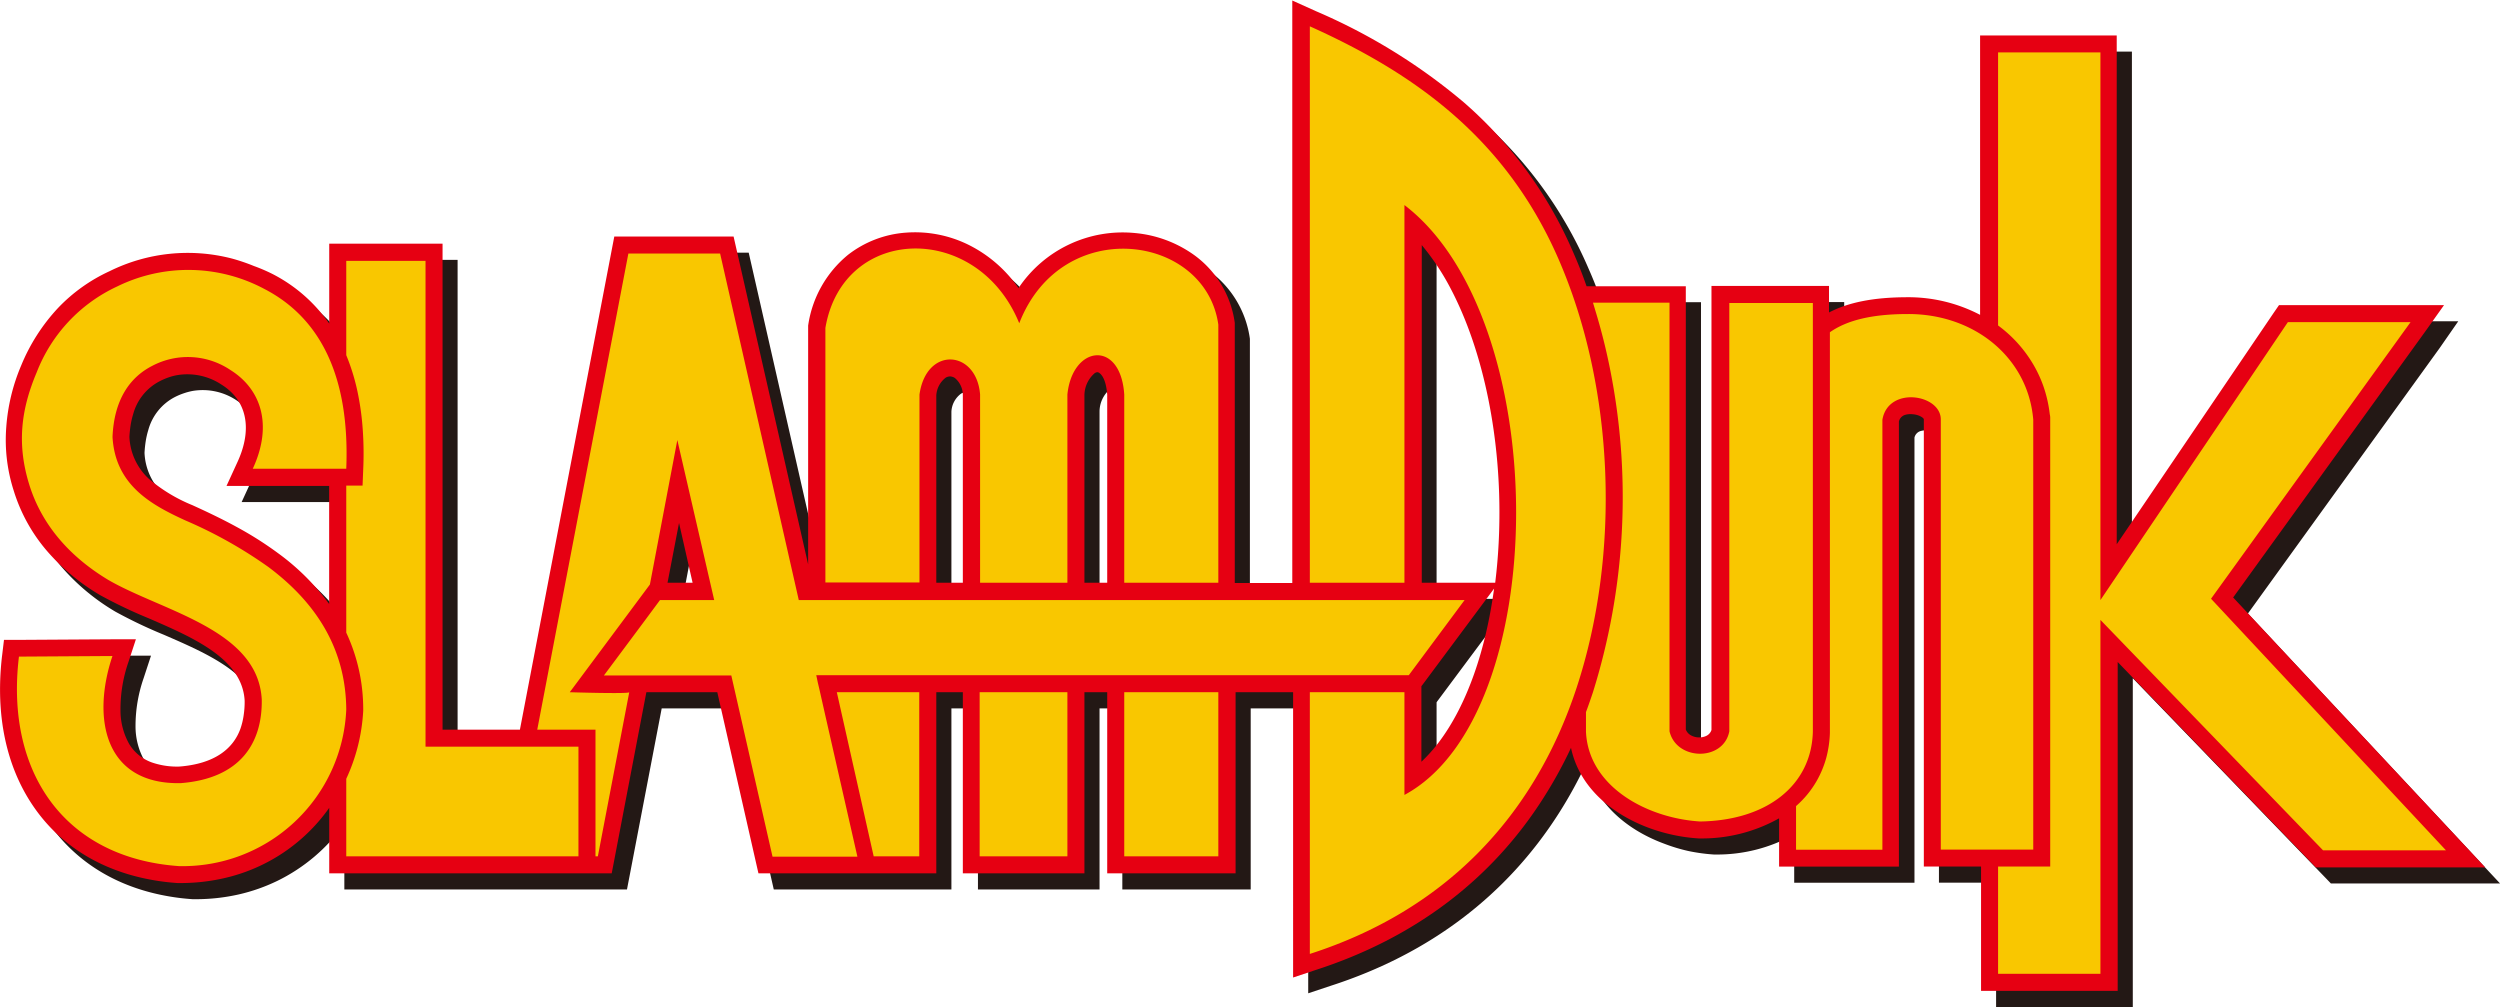<svg id="레이어_1" data-name="레이어 1" xmlns="http://www.w3.org/2000/svg" viewBox="0 0 339.05 136.58"><defs><style>.cls-1{fill:#231815;}.cls-2{fill:#e60012;}.cls-3{fill:#f9c700;fill-rule:evenodd;}</style></defs><path class="cls-1" d="M197.42,352.25H182.35V327.69h-3.09v24.56H162.77V327.69h-3.6v24.56H135.08l-.41-1.8-5.17-22.76h-9.62l-4.35,22.69-.36,1.87H76.84v-8.88a24.14,24.14,0,0,1-9.08,7.71,24.51,24.51,0,0,1-5.23,1.84,26.44,26.44,0,0,1-5.89.65h-.37q-.85-.06-1.62-.15C47,352.5,41.14,349.1,37.3,344s-5.56-11.8-5-19.45c.05-.66.11-1.3.18-1.94l.24-2,2,0,12.69-.07,3.21,0-1,3.05a19.75,19.75,0,0,0-1.1,6.46,9.45,9.45,0,0,0,1.18,4.67,5.94,5.94,0,0,0,3.31,2.6,11,11,0,0,0,3.51.48h0c4.75-.37,7.28-2.39,8.28-5.14a9.87,9.87,0,0,0,.43-1.78,12.35,12.35,0,0,0,.14-2h0c-.3-5.67-6.91-8.53-13-11.17a64.86,64.86,0,0,1-6.57-3.13h0l0,0a29.22,29.22,0,0,1-7.29-6.06A23.19,23.19,0,0,1,34,300.24a22.71,22.71,0,0,1-1-8.58,26.3,26.3,0,0,1,2.14-8.25,25.7,25.7,0,0,1,5-7.83,22.76,22.76,0,0,1,7-5,24.79,24.79,0,0,1,13.62-2.28,22.92,22.92,0,0,1,3,.58,24.55,24.55,0,0,1,2.94,1c.82.33,1.62.69,2.39,1.08a21,21,0,0,1,7.79,6.78V266.86H92.2v65.91h10.5l12.44-65,.36-1.88h16.18l.41,1.8,9.7,42.66v-32.2l0-.21a15.09,15.09,0,0,1,5.42-9.61,14.32,14.32,0,0,1,7.86-3,16.31,16.31,0,0,1,8.45,1.64,17.92,17.92,0,0,1,6.8,5.87,16.94,16.94,0,0,1,15.85-7.45,16.15,16.15,0,0,1,8,3,13.64,13.64,0,0,1,5.48,9.18l0,.19v35.09h7.8v-79l3.25,1.46a79.77,79.77,0,0,1,20,12.33,56.59,56.59,0,0,1,14.85,20.34h0v0h0q1,2.25,1.82,4.62h13.46v60.12a1.53,1.53,0,0,0,.76.82,2.43,2.43,0,0,0,1.1.25,2.1,2.1,0,0,0,1-.26,1.29,1.29,0,0,0,.61-.75V272.59h15.95v3.58c2.59-1.37,6-2.07,10.58-2.08a20.79,20.79,0,0,1,9.9,2.4V238.62h18.54v69l21.19-31.43.69-1h22.38L361,278.83l-26,36,30.58,32.73,3.62,3.88H346.26l-.68-.71-26.19-27.13v44.62H300.85V351.33H293.1V290.69c0-.14-.22-.31-.53-.45a2.93,2.93,0,0,0-1.93-.17,1.2,1.2,0,0,0-.86.9v60.37H273.47v-6.56a21.29,21.29,0,0,1-10.69,2.73h-.2a24.84,24.84,0,0,1-3.39-.46,23.16,23.16,0,0,1-3.33-1c-5.14-1.89-9.5-5.58-10.61-10.87a58.75,58.75,0,0,1-3.69,6.72c-7.05,11.07-17.46,19.07-31,23.43l-3,1V327.69h-7.8v24.56Zm-15.07-39.41V287.32c-.12-1.62-.55-2.56-1.07-2.93a.48.48,0,0,0-.27-.1.74.74,0,0,0-.38.15,4,4,0,0,0-1.37,2.94v25.46Zm-19.58,0V287.38a3,3,0,0,0-1.11-2.32,1.16,1.16,0,0,0-.6-.2,1,1,0,0,0-.6.16,3.23,3.23,0,0,0-1.29,2.43v25.39Zm-36.65,0-1.85-8.12-1.55,8.12Zm98.85,0h9.95a76.26,76.26,0,0,0,.56-7.64c.28-11.59-2-23.63-6.7-32.46a32.81,32.81,0,0,0-3.81-5.69v45.79Zm9.85.78-2.15,2.9-7.62,10.23-.08.12v10.25a21.85,21.85,0,0,0,2.33-2.61c3.89-5.12,6.4-12.6,7.52-20.89Zm-158,2.09v-16H62.91l1.5-3.26c1.58-3.45,1.41-6.37,0-8.43a6.81,6.81,0,0,0-.93-1.08,8.13,8.13,0,0,0-1.22-1h0a8.28,8.28,0,0,0-6-1.3h0a8.5,8.5,0,0,0-1.17.31,8.94,8.94,0,0,0-1.2.5h0a7.14,7.14,0,0,0-3.64,4.5,10.84,10.84,0,0,0-.34,1.46,15.8,15.8,0,0,0-.17,1.62,8.19,8.19,0,0,0,2.62,5.67,21.46,21.46,0,0,0,5.92,3.58c2,.92,4,1.87,5.93,2.93A47.91,47.91,0,0,1,70,308.85a31.52,31.52,0,0,1,6.88,6.86Z" transform="translate(-30.14 -231.62)"/><path class="cls-2" d="M195.37,350.06H180.3V325.5h-3.09v24.56H160.72V325.5h-3.6v24.56H133l-.41-1.8-5.17-22.76h-9.62l-4.34,22.69-.36,1.87H74.79v-8.88a23.91,23.91,0,0,1-14.31,9.55,26.44,26.44,0,0,1-5.89.65h-.37q-.86-.06-1.62-.15c-7.64-.92-13.51-4.31-17.35-9.44s-5.56-11.81-5-19.46c.05-.66.11-1.3.19-1.93l.24-2h2l12.68-.08,3.21,0-1,3.05a19.47,19.47,0,0,0-1.09,6.46,9.31,9.31,0,0,0,1.17,4.67,5.89,5.89,0,0,0,3.32,2.6,10.43,10.43,0,0,0,3.5.48h0c4.75-.37,7.29-2.39,8.28-5.14a9.67,9.67,0,0,0,.43-1.78,12.31,12.31,0,0,0,.14-2h0c-.3-5.68-6.9-8.53-13-11.18a64.86,64.86,0,0,1-6.57-3.13h0l0,0a28.78,28.78,0,0,1-7.28-6.06,22.88,22.88,0,0,1-4.48-8.16,22.49,22.49,0,0,1-1-8.58A26.07,26.07,0,0,1,33,281.22a25.71,25.71,0,0,1,5-7.82,22.72,22.72,0,0,1,7-5,23.87,23.87,0,0,1,16.62-1.71,25.9,25.9,0,0,1,2.94,1A23.51,23.51,0,0,1,67,268.73a21,21,0,0,1,7.79,6.78V264.67H90.16v65.91h10.49l12.44-65,.36-1.88h16.18l.41,1.81,9.7,42.65V276l0-.22a15.18,15.18,0,0,1,5.42-9.61,14.47,14.47,0,0,1,7.86-3,16.38,16.38,0,0,1,8.45,1.64,18,18,0,0,1,6.8,5.88,17,17,0,0,1,15.85-7.46,16.3,16.3,0,0,1,8,3,13.6,13.6,0,0,1,5.48,9.18l0,.2v35.08h7.8v-79l3.24,1.46a79.59,79.59,0,0,1,20,12.33,56.48,56.48,0,0,1,14.85,20.34h0v0h0c.66,1.5,1.26,3,1.82,4.62h13.46v60.12a1.53,1.53,0,0,0,.76.82,2.33,2.33,0,0,0,1.1.25,2.21,2.21,0,0,0,1-.25,1.36,1.36,0,0,0,.62-.76V270.4h15.94V274c2.59-1.36,6-2.06,10.58-2.07a21,21,0,0,1,9.91,2.39V236.43h18.53v69L338.53,274l.69-1H361.6L359,276.65l-26,36,30.57,32.73,3.62,3.88H344.22l-.69-.72L317.34,321.4V366H298.81V349.14h-7.76V288.5c0-.13-.22-.3-.52-.45a2.89,2.89,0,0,0-1-.25,2.57,2.57,0,0,0-1,.08,1.23,1.23,0,0,0-.86.9v60.37H271.42V342.6a21.35,21.35,0,0,1-10.68,2.73h-.21a23.38,23.38,0,0,1-3.39-.46,24.35,24.35,0,0,1-3.32-.95c-5.15-1.9-9.51-5.59-10.62-10.88a58.75,58.75,0,0,1-3.69,6.72c-7,11.07-17.46,19.07-31,23.43l-3,1V325.5h-7.8v24.56ZM180.3,310.65V285.14c-.12-1.63-.55-2.57-1.07-2.94a.48.48,0,0,0-.27-.1.74.74,0,0,0-.38.15,4,4,0,0,0-1.37,2.94v25.46Zm-19.58,0V285.19a3,3,0,0,0-1.1-2.32,1.33,1.33,0,0,0-.61-.2,1.23,1.23,0,0,0-.6.16,3.26,3.26,0,0,0-1.29,2.44v25.38Zm-36.65,0-1.84-8.11-1.56,8.11Zm98.85,0h10a76.29,76.29,0,0,0,.55-7.63c.28-11.6-2-23.63-6.7-32.47a33.2,33.2,0,0,0-3.81-5.69v45.79Zm9.86.78-2.16,2.9L223,324.57l-.09.11v10.25a21.65,21.65,0,0,0,2.33-2.6c3.89-5.13,6.41-12.61,7.53-20.9Zm-158,2.09v-16H60.86l1.5-3.27c1.58-3.45,1.41-6.36,0-8.42a6.39,6.39,0,0,0-.93-1.09,7.6,7.6,0,0,0-1.22-.94h0a8.38,8.38,0,0,0-6-1.31h0a7.2,7.2,0,0,0-1.17.3,9,9,0,0,0-1.2.51h0a7.12,7.12,0,0,0-3.64,4.49,10.84,10.84,0,0,0-.34,1.46c-.08.52-.14,1.06-.17,1.62a8.24,8.24,0,0,0,2.63,5.68,21.64,21.64,0,0,0,5.91,3.58c2,.91,4,1.86,5.94,2.92a47.79,47.79,0,0,1,5.73,3.63,31.52,31.52,0,0,1,6.88,6.86Z" transform="translate(-30.14 -231.62)"/><path class="cls-3" d="M182.61,347.76h12.76V325.5H182.61v22.26ZM64.45,295.19H77.1c.5-12.37-3.43-20.44-11.16-24.41a21.89,21.89,0,0,0-19.93-.3,21.33,21.33,0,0,0-10.89,11.63c-2.18,5.15-2.69,9.85-1,15.27s5.46,9.74,10.74,12.91c7.41,4.27,20.27,6.7,20.78,16.2.09,5.84-2.84,10.71-11,11.34-10.32.2-12.09-8.75-9.25-17.24l-12.68.08c-1.88,15.6,6.11,27.29,21.66,28.41A22.2,22.2,0,0,0,77.1,327.85c-.06-8.06-3.9-14.36-10.57-19.34a60.59,60.59,0,0,0-11.25-6.31c-4.61-2.11-9.51-4.77-9.88-11.32.21-5,2.3-8.08,5.42-9.66a10.35,10.35,0,0,1,10.6.6c4.14,2.6,5.75,7.45,3,13.37Zm236.67-56.46H315V313l25.42-37.69h16.64L330,312.82l31.86,34.12H345.19L315,315.69v48H301.12V349.14h7.07V288.35c0-.13,0-.31-.06-.55h0a17.7,17.7,0,0,0-.87-3.82,17,17,0,0,0-1.67-3.43,17.72,17.72,0,0,0-4.47-4.79v-37Zm-80.51,20.74v51.18H207.78V235.19c14.08,6.32,26.51,15.06,33.69,31.48,7.66,17.53,8.47,40,2.51,58.16-5.84,17.8-18.09,30.34-36.2,36.16V325.5h12.83v13.93c20.16-10.83,20.23-64.57,0-80Zm44.07,13.24H276v58.13c-.18,7.31-6.25,12.06-15.3,12.19-7.27-.46-15.15-4.77-15.47-12.19v-2.65c.33-.87.63-1.75.93-2.64h0a88.63,88.63,0,0,0,2.39-43.6,81.45,81.45,0,0,0-2.07-8.28c-.09-.32-.19-.63-.3-1h10.38v58.13c.93,4,7.32,4.11,8.11,0V272.71Zm28.67,74.13h12.54v-58.3c-.7-8.43-8-14.36-17-14.33-4.86,0-8.26.84-10.58,2.47V331a14.81,14.81,0,0,1-.51,3.46,13.65,13.65,0,0,1-1.3,3.1,13.24,13.24,0,0,1-2.78,3.38v5.92h11.71v-58.3c.77-4.64,8-3.48,7.92,0v58.3Zm-182.45.92h.32l4.26-22.26h0c0,.25-8.07,0-8.07,0l10.87-14.61L122,291.3,127,313h-7.35l-2.32,3.13-5.29,7.1h17.28l5.59,24.57h11.51l-4.33-19.05-.82-3.63-.22-.93-.21-1h80.36L228.77,313h-90.3L127.8,266H115.36L103,330.58h7.9v17.18Zm37.76,0h6.15V325.5H143.63l5,22.26Zm-71.56,0h31.49V332.88H87.85V267H77.1v12.79a28.54,28.54,0,0,1,1.65,5.57,37.67,37.67,0,0,1,.6,4.73,46.42,46.42,0,0,1,.05,5.17v0l-.09,2.22H77.1v19.94a24.5,24.5,0,0,1,2.3,10.39V328a25,25,0,0,1-2.3,9.24v10.56Zm118.27-37.11v-35c-1.73-12.33-21.25-15-27-.19-5.62-13.82-23.91-13.42-26.29.64v34.51h12.76V285.13c.92-6.6,7.75-6.08,8.22,0v25.52H174.9V285.13c.66-6.7,7.23-7.5,7.71,0v25.52ZM163,325.5v22.26H174.9V325.5Z" transform="translate(-30.14 -231.62)"/></svg>